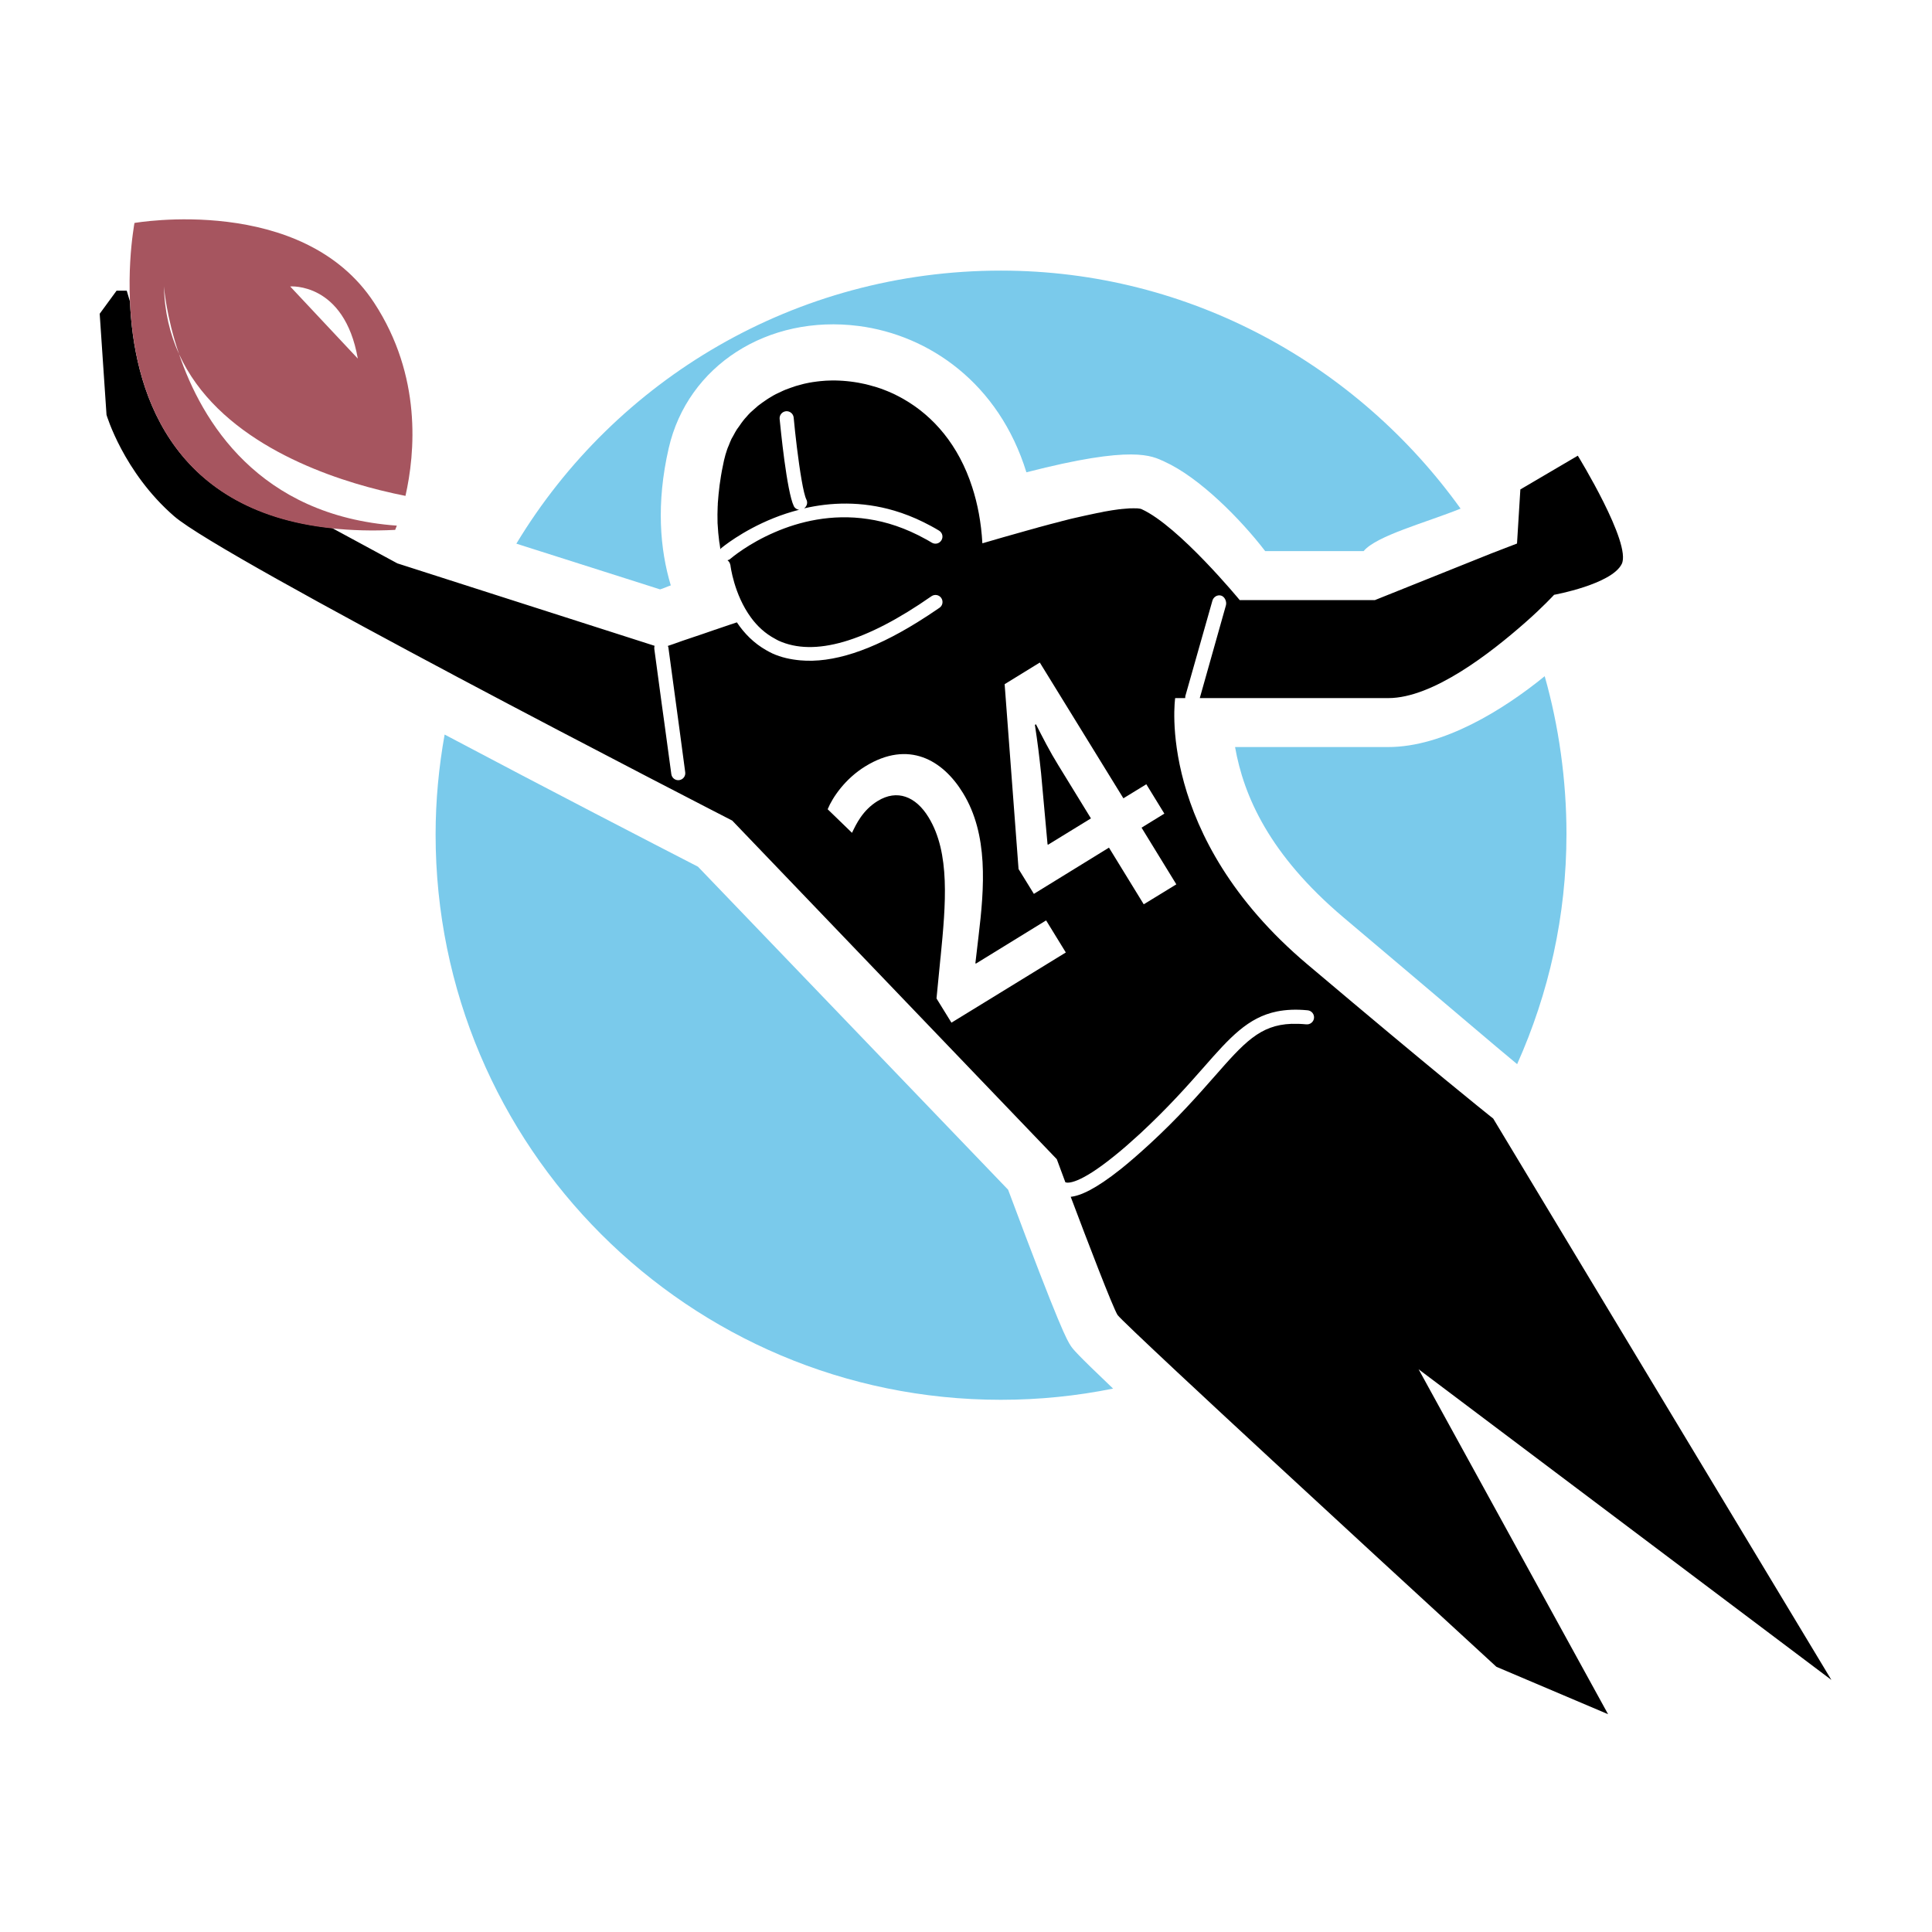 <?xml version="1.0" encoding="utf-8"?>
<!-- Generator: Adobe Illustrator 18.1.0, SVG Export Plug-In . SVG Version: 6.00 Build 0)  -->
<svg version="1.1" id="Layer_1" xmlns="http://www.w3.org/2000/svg" xmlns:xlink="http://www.w3.org/1999/xlink" x="0px" y="0px"
	 viewBox="0 0 1500 1500" enable-background="new 0 0 1500 1500" xml:space="preserve">
<g>
	<path fill="none" d="M757.5,748.1l-0.3-0.5l2.4-20.5c4.6-38.2,7.8-79.3-12.1-111.6c-15.6-25.4-42.2-41.3-75.8-20.6
		c-15.6,9.6-25.4,24-29.2,33.3l18.9,18.3c3.2-6.7,8.2-17.5,19.9-24.7c15.1-9.3,29.6-3.6,39.5,12.6c17,27.7,13.4,67.4,9.4,108.3
		c-0.1,0.6-0.1,1.1-0.2,1.7l-3,30.7l11.6,18.8l25.7-15.8l63.1-38.8l-15.3-24.9L757.5,748.1z"/>
	<path fill="none" d="M139,274.9c-10.1-29.7-11.7-52.5-11.7-52.5C127.6,242.1,132,259.5,139,274.9z"/>
	<path fill="none" d="M225.3,222.4l52.5,56C267.3,218.9,225.3,222.4,225.3,222.4z"/>
	<path fill="none" d="M903.9,631.7l-14-22.8l-12.9,7.9l-4.9,3l-64.9-105.4L780,531.2l10.8,143.4l11.9,19.3l58.3-35.9l27,44
		l20.1-12.3l5.1-3.1l-27-44L903.9,631.7z M813.6,655.9l-0.3-0.5l-5-55c-1.4-13-2.6-23.2-4.8-37.6l0.8-0.5
		c5.4,10.6,11,21.4,17.3,31.7l25.4,41.3L813.6,655.9z"/>
	<path fill="#7ACAEB" d="M520.8,454.5c-8.4-28-11.5-63.5-1.6-106.6c14.7-64,76.8-103.9,147.5-94.8c54.8,7.1,108.9,44.6,130.2,113.6
		c83.4-21.5,97.4-12.7,107.2-8.3c27.1,12.3,59,44.5,78.2,69.5h76.4c10-12,48-22,75.3-33c-79.7-111.1-209.8-184.8-356.9-184.8
		c-159.6,0-299.3,84.6-376.2,212c46.2,14.8,98.7,31.3,111.6,35.5C515.5,456.7,518.1,455.4,520.8,454.5z"/>
	<path fill="#7ACAEB" d="M1077.9,580c0,0-70.9,0-119,0c6.7,38,26.6,83.6,84.2,132.3c82.1,69.3,119.7,101.5,134.8,113.9
		c24.5-54.8,38.3-114.9,38.3-178.8c0-41.9-6-84-16.9-122.4C1167,551.3,1120.5,580,1077.9,580z"/>
	<path fill="#7ACAEB" d="M831.4,1045c-2.9-4.4-7.9-12-48.7-121.3c-11.7-12.1-231.3-241-240.8-250.8
		c-34.2-17.6-114.2-58.9-196.7-102.6c-4.5,25.2-7,51.1-7,77.6c0,242.4,196.5,438.9,438.9,438.9c29.8,0,58.9-3,87.1-8.7
		C835,1050.3,833.1,1047.5,831.4,1045z"/>
	<path d="M1421.9,1304.3l-262.6-435.9c0,0-0.6-0.5-1.8-1.4c-7.4-6-41-32.6-142.6-118.4C896.7,648.8,912.4,542,912.4,542s2.9,0,7.8,0
		c0,0,0-1.3,0.1-1.6l21-74c0.8-2.9,3.8-4.8,6.7-4c2.9,0.8,4.6,4.7,3.8,7.6l-20.3,72h146.4c34.6,0,79.5-35.1,106.1-58.5
		c13.7-12,22.6-21.7,22.6-21.7s44.6-8.1,52.5-23.9c7.9-15.8-34.1-84.1-34.1-84.1l-44.6,26.2l-2.6,42l-19.5,7.5l-90.8,36.4h-105
		c0,0-47.3-57.5-76.2-70.6c-0.8-0.4-1.9-0.4-3.2-0.6c-0.4,0-0.8,0-1.2,0c-1.1-0.1-2.3-0.1-3.7,0c-0.4,0-0.9,0-1.3,0
		c-1.8,0.1-3.8,0.3-6.1,0.5c-0.6,0.1-1.3,0.2-1.9,0.2c-1.8,0.2-3.6,0.5-5.6,0.8c-1,0.2-1.9,0.3-2.9,0.5c-2,0.3-4.1,0.7-6.2,1.2
		c-0.9,0.2-1.7,0.3-2.7,0.5c-2.8,0.6-5.8,1.2-8.9,1.9c-1.6,0.4-3.3,0.7-4.9,1.1c-1.7,0.4-3.5,0.8-5.3,1.2c-1.9,0.5-3.9,0.9-5.9,1.5
		c-1.4,0.3-2.8,0.7-4.2,1.1c-4.4,1.1-9,2.3-13.7,3.6c-1,0.3-2,0.5-3,0.8c-0.1,0-0.2,0.1-0.2,0.1c-2.8,0.8-5.7,1.6-8.7,2.4
		c-0.7,0.2-1.4,0.4-2.1,0.6c-10.2,2.8-20.8,5.9-31.8,9.1c-0.1,0-0.1,0-0.1,0c-0.9-16.2-3.7-30.7-7.9-43.6
		c-10.5-32.6-30.1-55.1-53.2-68.3c-0.2-0.1-0.3-0.2-0.5-0.3c-2.4-1.4-4.9-2.6-7.3-3.8c-0.4-0.2-0.7-0.3-1.1-0.5
		c-2.3-1.1-4.7-2-7-2.9c-0.5-0.2-1.1-0.4-1.6-0.6c-2.2-0.8-4.5-1.5-6.8-2.1c-0.7-0.2-1.4-0.4-2.1-0.6c-2.1-0.6-4.3-1.1-6.5-1.5
		c-0.8-0.2-1.6-0.3-2.5-0.5c-2-0.4-4.1-0.6-6.1-0.9c-1-0.1-1.9-0.2-2.8-0.3c-1.9-0.2-3.9-0.3-5.8-0.4c-1,0-2.1-0.1-3.1-0.1
		c-1.8,0-3.7,0-5.5,0.1c-1.1,0-2.3,0.1-3.4,0.2c-1.7,0.1-3.4,0.3-5.1,0.5c-1.2,0.2-2.4,0.3-3.6,0.5c-1.6,0.3-3.2,0.5-4.8,0.9
		c-1.3,0.2-2.5,0.6-3.7,0.9c-1.5,0.4-3,0.8-4.4,1.2c-1.3,0.4-2.5,0.8-3.8,1.3c-1.4,0.5-2.8,1-4.1,1.5c-1.3,0.5-2.5,1.1-3.8,1.7
		c-1.3,0.6-2.5,1.2-3.8,1.8c-1.3,0.6-2.5,1.4-3.7,2.1c-1.1,0.7-2.3,1.3-3.4,2.1c-1.2,0.8-2.4,1.7-3.6,2.5c-1.1,0.8-2.1,1.5-3.1,2.3
		c-1.1,0.9-2.2,1.9-3.3,2.9c-0.9,0.8-1.9,1.7-2.8,2.5c-1.1,1.1-2.1,2.2-3.1,3.4c-0.8,0.9-1.7,1.8-2.4,2.8c-1,1.2-1.9,2.6-2.8,3.9
		c-0.7,1-1.4,1.9-2.1,2.9c-0.9,1.4-1.7,2.9-2.5,4.4c-0.6,1-1.2,2-1.7,3c-0.8,1.7-1.5,3.5-2.2,5.3c-0.4,0.9-0.8,1.8-1.1,2.7
		c-1,2.8-1.8,5.7-2.5,8.7c-1.2,5.4-2.2,10.7-2.9,15.8c-0.2,1.1-0.3,2.2-0.5,3.3c-0.6,4.9-1.1,9.6-1.4,14.2c0,0.8,0,1.6-0.1,2.4
		c-0.2,4.2-0.2,8.2-0.1,12.1c0,0.7,0,1.4,0.1,2.1c0.2,4.2,0.6,8.3,1.1,12.2c0.1,0.9,0.2,1.7,0.4,2.6c0.2,1.4,0.4,2.8,0.6,4.2
		l0.1-0.1c0.2-0.2,0.3-0.4,0.4-0.6c0.4-0.3,16-13.5,41-23.5c6-2.4,12.6-4.6,19.6-6.4c-1.7-0.2-3.3-1.2-4.1-2.9
		c-2.7-5.5-5.3-20.7-7.3-35.4c-2-14.9-3.4-29.3-3.7-32.2c-0.3-3,1.9-5.7,4.9-6c3-0.3,5.7,1.9,6,4.9c0.6,6.7,1.5,14.8,2.5,23.1
		c2.2,17.7,5,35.9,7.4,40.6c1.2,2.4,0.4,5.2-1.8,6.8c20.4-4.7,44.4-5.8,70.1,1.8c7.4,2.2,14.9,5.1,22.6,8.9c4,2,8,4.1,12.1,6.6
		c2.6,1.6,3.4,4.9,1.8,7.5c-1.6,2.6-4.9,3.4-7.5,1.8c-1.6-1-3.1-1.8-4.7-2.7c-15.5-8.6-30.5-13.5-44.8-15.6
		c-28.4-4.3-53.6,2.1-72.3,10.2c-20.5,8.8-33.4,19.7-34.6,20.7c-0.6,0.6-1.4,0.9-2.2,1.1c1.1,0.8,1.9,2,2.2,3.5
		c0,0.1,0.1,0.2,0.1,0.3c0,0.3,2.7,22.6,15.9,40.6c4.8,6.6,11,12.5,19,16.7c0.8,0.4,1.5,0.9,2.4,1.3c0,0,0,0,0,0
		c27.8,12.7,67.8,1.1,118.8-34.5c2.5-1.7,5.9-1.1,7.6,1.4c1.7,2.5,1.1,5.9-1.4,7.6c-5.9,4.1-11.5,7.7-17.1,11.2
		c-35.6,22.1-66,31.9-91,29.6c-7.6-0.7-14.9-2.3-21.5-5.3c-1.6-0.7-3.1-1.6-4.6-2.4c-10-5.6-17.5-13.4-23.1-21.8
		c-1.2,0.4-2.3,0.8-3.5,1.2c-0.4,0.1-0.9,0.3-1.3,0.4c-3.5,1.2-6.8,2.3-10,3.4c-0.8,0.3-1.6,0.6-2.4,0.8c-2.7,0.9-5.3,1.8-7.8,2.7
		c-1.5,0.5-3,1-4.4,1.5c-0.9,0.3-1.8,0.6-2.7,0.9c-0.4,0.1-0.8,0.3-1.2,0.4c-1.8,0.6-3.6,1.2-5.3,1.8c-1.2,0.4-2.4,0.8-3.6,1.2
		c-0.9,0.3-1.7,0.6-2.5,0.9c-1.6,0.6-3.2,1.1-4.5,1.6c-1.7,0.6-3.2,1.1-4.4,1.5c0.1,0.3,0.3,0.7,0.4,1l5.8,42.8l2.9,21.4l4.4,32.9
		c0.4,3-1.7,5.7-4.7,6.1c-3,0.4-5.7-1.7-6.1-4.7l-5.5-40.5l-1.9-13.7l-5.8-43c-0.1-0.8,0-1.6,0.2-2.4l-128-41l-71.7-23l-50.8-27.5
		c-127.8-13.4-154-110-156.8-175.8l-2.5-8.4h-7.9l-13.1,17.9l5.3,78.5c0,0,13.1,44.5,52.5,78.7c19,16.5,120.4,71.9,220.4,125.1
		c107.3,57,212.9,111.2,212.9,111.2L820.5,900c0,0,2.6,7.1,6.6,17.8c0.1,0,0,0.1,0,0.1c1.7,0.7,10.4,2.1,38.8-21
		c5.6-4.5,11.9-10,19.1-16.6c21.7-20.1,37.2-37.6,49.6-51.7c20.1-22.9,34.2-38.7,56.8-43.3c7-1.4,14.8-1.8,23.9-0.9
		c3,0.3,5.2,3,4.9,6c-0.3,3-3,5.2-6,4.9c-4.2-0.4-8-0.5-11.5-0.4c-24.6,0.9-36.8,14.7-59.9,41c-12.6,14.3-28.2,32.1-50.4,52.5
		c-8.5,7.8-15.9,14.2-22.4,19.4c-19.5,15.5-31.2,20.6-38.7,21.4c12.8,34,32.9,86.5,36.4,91.8c1.3,1.9,19.5,19.2,46.2,44.2
		c82.8,77.4,247.9,228.9,247.9,228.9l86.7,36.8l-147.1-267.8L1421.9,1304.3z M764.3,778.3L738.7,794l-11.6-18.8l3-30.7
		c0.1-0.6,0.1-1.1,0.2-1.7c4-40.9,7.6-80.6-9.4-108.3c-9.9-16.2-24.4-21.9-39.5-12.6c-11.7,7.2-16.7,18-19.9,24.7l-18.9-18.3
		c3.8-9.3,13.6-23.7,29.2-33.3c33.6-20.7,60.2-4.9,75.8,20.6c19.9,32.3,16.7,73.4,12.1,111.6l-2.4,20.5l0.3,0.5l54.6-33.6l15.3,24.9
		L764.3,778.3z M908.1,689.8l-20.1,12.3l-27-44L802.7,694l-11.9-19.3L780,531.2l27.3-16.8l64.9,105.4l4.9-3l12.9-7.9l14,22.8
		l-17.7,10.9l27,44L908.1,689.8z"/>
	<path d="M804.3,562.3l-0.8,0.5c2.2,14.3,3.4,24.5,4.8,37.6l5,55l0.3,0.5l33.4-20.5L821.6,594C815.2,583.7,809.7,572.9,804.3,562.3z
		"/>
	<path fill="#A6555F" d="M257.7,410.2c15,1.6,31.2,2.1,49.1,1.2c0,0,0.5-1.3,1.3-3.3c-107.4-7.7-151.4-81-169.1-133.2
		c-7-15.4-11.3-32.8-11.7-52.5c0,0,1.6,22.8,11.7,52.5c29.5,64.9,108.3,93.8,155.7,105.6c7.7,1.9,14.5,3.4,20.1,4.5
		c7.5-33.3,12.9-93-24.3-149.9c-55.5-84.9-186.1-62-186.1-62s-0.6,3.2-1.3,8.7c-1.4,10.4-3.2,29.4-2.2,52.2
		C103.7,299.7,129.9,396.9,257.7,410.2z M277.8,278.4l-52.5-56C225.3,222.4,267.3,218.9,277.8,278.4z"/>
</g>
</svg>
